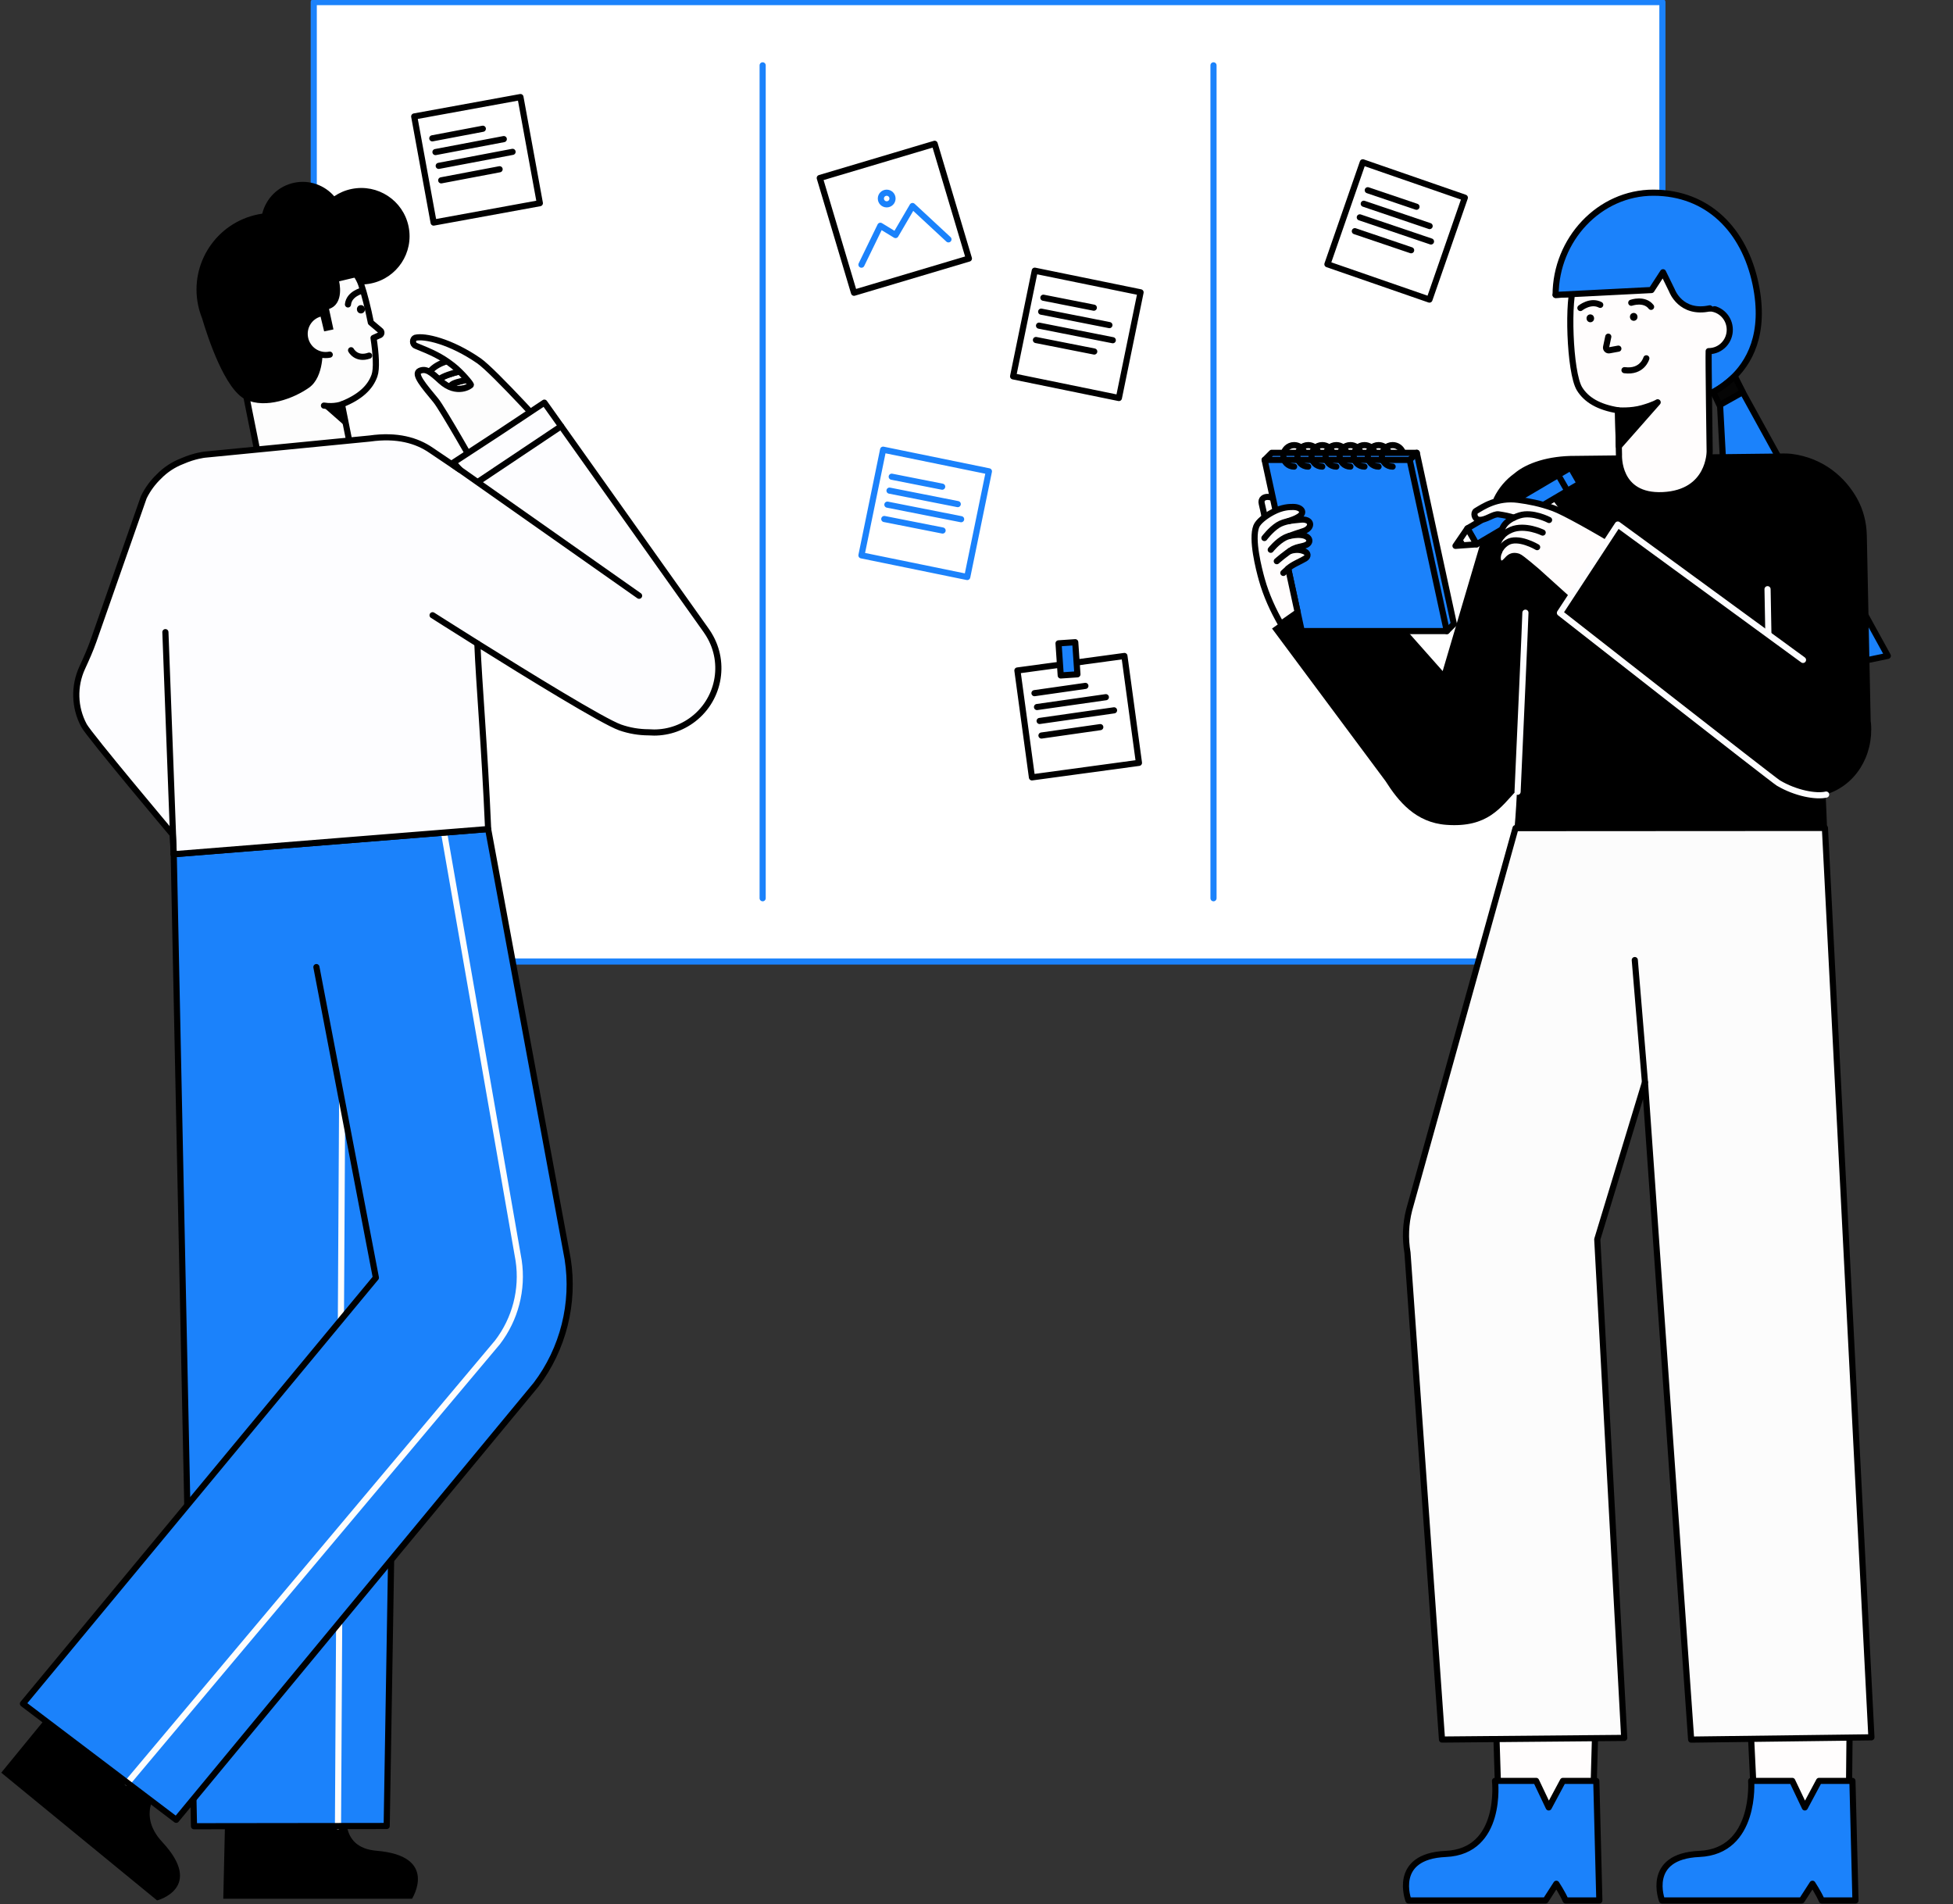 <svg width="477" height="465" viewBox="0 0 477 465" fill="none" xmlns="http://www.w3.org/2000/svg">
<rect x="0" y="0" width="477" height="465" fill="#333333" stroke="none"/>
<g clip-path="url(#clip0_7511_1529)">
<path d="M406.027 0.504H76.629V234.814H406.027V0.504Z" fill="white" stroke="#1B82FB" stroke-width="1.5" stroke-linecap="round" stroke-linejoin="round"/>
<path d="M186.27 15.959V219.36" stroke="#1B82FB" stroke-width="1.5" stroke-linecap="round" stroke-linejoin="round"/>
<path d="M296.385 15.959V219.36" stroke="#1B82FB" stroke-width="1.5" stroke-linecap="round" stroke-linejoin="round"/>
<path d="M127.112 23.706L101.167 28.442L105.908 54.355L131.853 49.62L127.112 23.706Z" fill="white" stroke="black" stroke-width="1.5" stroke-linecap="round" stroke-linejoin="round"/>
<path d="M105.586 33.782L117.925 31.441" stroke="black" stroke-width="1.5" stroke-linecap="round" stroke-linejoin="round"/>
<path d="M106.358 37.137L123.045 33.971" stroke="black" stroke-width="1.5" stroke-linecap="round" stroke-linejoin="round"/>
<path d="M107.153 40.506L125.189 37.084" stroke="black" stroke-width="1.5" stroke-linecap="round" stroke-linejoin="round"/>
<path d="M107.764 44.04L122.022 41.334" stroke="black" stroke-width="1.5" stroke-linecap="round" stroke-linejoin="round"/>
<path d="M241.531 115.105L215.693 109.818L210.4 135.624L236.238 140.911L241.531 115.105Z" fill="white" stroke="#1B82FB" stroke-width="1.5" stroke-linecap="round" stroke-linejoin="round"/>
<path d="M217.796 116.421L230.116 118.852" stroke="#1B82FB" stroke-width="1.5" stroke-linecap="round" stroke-linejoin="round"/>
<path d="M217.256 119.821L233.92 123.109" stroke="#1B82FB" stroke-width="1.5" stroke-linecap="round" stroke-linejoin="round"/>
<path d="M216.734 123.242L234.744 126.796" stroke="#1B82FB" stroke-width="1.5" stroke-linecap="round" stroke-linejoin="round"/>
<path d="M215.979 126.749L230.217 129.558" stroke="#1B82FB" stroke-width="1.5" stroke-linecap="round" stroke-linejoin="round"/>
<path d="M228.279 35.117L200.221 43.472L208.586 71.495L236.644 63.14L228.279 35.117Z" fill="white" stroke="black" stroke-width="1.5" stroke-linecap="round" stroke-linejoin="round"/>
<path d="M210.4 64.635L215.019 55.136L218.728 57.402L222.874 50.312L231.652 58.454" fill="white"/>
<path d="M210.4 64.635L215.019 55.136L218.728 57.402L222.874 50.312L231.652 58.454" stroke="#1B82FB" stroke-width="1.5" stroke-linecap="round" stroke-linejoin="round"/>
<path d="M216.564 49.904C217.35 49.904 217.987 49.268 217.987 48.484C217.987 47.699 217.35 47.063 216.564 47.063C215.779 47.063 215.142 47.699 215.142 48.484C215.142 49.268 215.779 49.904 216.564 49.904Z" fill="white" stroke="#1B82FB" stroke-width="1.5" stroke-linecap="round" stroke-linejoin="round"/>
<path d="M274.627 160.195L248.492 163.742L252.043 189.844L278.177 186.298L274.627 160.195Z" fill="white" stroke="black" stroke-width="1.5" stroke-linecap="round" stroke-linejoin="round"/>
<path d="M252.662 169.278L265.094 167.502" stroke="black" stroke-width="1.5" stroke-linecap="round" stroke-linejoin="round"/>
<path d="M253.279 172.665L270.094 170.263" stroke="black" stroke-width="1.5" stroke-linecap="round" stroke-linejoin="round"/>
<path d="M253.919 176.067L272.093 173.471" stroke="black" stroke-width="1.5" stroke-linecap="round" stroke-linejoin="round"/>
<path d="M254.369 179.624L268.734 177.572" stroke="black" stroke-width="1.5" stroke-linecap="round" stroke-linejoin="round"/>
<path d="M262.617 156.837L258.537 157.114L259.071 164.955L263.15 164.678L262.617 156.837Z" fill="#1B82FB" stroke="black" stroke-width="1.5" stroke-linecap="round" stroke-linejoin="round"/>
<path d="M278.571 71.393L252.733 66.106L247.44 91.912L273.278 97.199L278.571 71.393Z" fill="white" stroke="black" stroke-width="1.5" stroke-linecap="round" stroke-linejoin="round"/>
<path d="M254.836 72.709L267.156 75.139" stroke="black" stroke-width="1.5" stroke-linecap="round" stroke-linejoin="round"/>
<path d="M254.296 76.108L270.96 79.397" stroke="black" stroke-width="1.5" stroke-linecap="round" stroke-linejoin="round"/>
<path d="M253.774 79.53L271.785 83.084" stroke="black" stroke-width="1.5" stroke-linecap="round" stroke-linejoin="round"/>
<path d="M253.02 83.036L267.257 85.845" stroke="black" stroke-width="1.5" stroke-linecap="round" stroke-linejoin="round"/>
<path d="M357.77 48.274L332.852 39.641L324.208 64.528L349.126 73.161L357.77 48.274Z" fill="white" stroke="black" stroke-width="1.5" stroke-linecap="round" stroke-linejoin="round"/>
<path d="M334.068 46.46L345.962 50.488" stroke="black" stroke-width="1.5" stroke-linecap="round" stroke-linejoin="round"/>
<path d="M333.086 49.76L349.172 55.206" stroke="black" stroke-width="1.5" stroke-linecap="round" stroke-linejoin="round"/>
<path d="M332.118 53.084L349.504 58.97" stroke="black" stroke-width="1.5" stroke-linecap="round" stroke-linejoin="round"/>
<path d="M330.909 56.459L344.653 61.113" stroke="black" stroke-width="1.5" stroke-linecap="round" stroke-linejoin="round"/>
<path d="M92.869 80.701L90.575 78.766C89.885 75.268 89.01 71.839 88.218 69.461C87.806 68.221 84.984 61.537 75.396 60.849C67.291 60.268 61.254 65.424 58.258 72.191C56.91 75.235 56.598 78.635 57.223 81.905C58.808 90.191 63.309 112.473 63.309 112.473C63.309 112.473 64.079 122.971 77.207 120.292C88.235 118.042 85.465 108.502 85.465 108.502L83.512 98.739C87.958 96.971 90.441 94.621 91.464 91.713C92.051 90.053 91.832 86.483 91.233 82.528L92.859 81.798C93.252 81.54 93.259 80.966 92.869 80.701Z" fill="#FDFDFD" stroke="black" stroke-width="1.5" stroke-linecap="round" stroke-linejoin="round"/>
<path d="M99.793 55.328C98.493 48.954 92.264 44.842 85.882 46.146C84.312 46.463 82.883 47.086 81.63 47.932C79.301 45.247 75.631 43.855 71.902 44.619C67.915 45.429 64.962 48.472 64.05 52.173C63.703 52.227 63.356 52.285 63.01 52.356C52.858 54.423 46.305 64.328 48.376 74.467C48.603 75.579 48.929 76.646 49.335 77.666C50.804 82.617 54.967 95.185 59.997 97.564C64.919 99.893 71.726 97.316 75.479 94.671C79.233 92.024 78.791 85.134 78.791 85.134L77.986 81.161L78.019 81.165L81.441 80.448L80.362 75.45C84.201 74.163 82.821 68.705 82.821 68.705L87.513 67.58C87.734 68.086 87.972 68.721 88.218 69.462C89.006 69.468 89.801 69.392 90.6 69.227C96.982 67.923 101.099 61.702 99.793 55.328L99.793 55.328Z" fill="black"/>
<path d="M89.134 75.573L89.124 75.486C89.129 75.351 89.101 75.226 89.039 75.109C89 74.988 88.933 74.884 88.837 74.795C88.749 74.7 88.644 74.633 88.523 74.593C88.406 74.532 88.281 74.505 88.146 74.509L87.887 74.544C87.721 74.591 87.577 74.674 87.456 74.795L87.303 74.992C87.214 75.144 87.17 75.309 87.169 75.485L87.179 75.572C87.174 75.707 87.202 75.832 87.263 75.948C87.303 76.07 87.37 76.174 87.466 76.263C87.554 76.358 87.659 76.425 87.78 76.465C87.897 76.526 88.022 76.553 88.157 76.549L88.416 76.514C88.582 76.467 88.725 76.384 88.847 76.263L89 76.066C89.088 75.913 89.133 75.749 89.134 75.573Z" fill="black"/>
<path d="M88.513 70.961C88.513 70.961 85.244 71.71 84.989 74.346" stroke="black" stroke-width="1.5" stroke-linecap="round" stroke-linejoin="round"/>
<path d="M80.535 86.606C77.78 87.168 75.084 85.362 74.514 82.573C73.968 79.904 75.57 77.307 78.124 76.596" fill="#FDFDFD"/>
<path d="M80.535 86.606C77.78 87.168 75.084 85.362 74.514 82.573C73.968 79.904 75.57 77.307 78.124 76.596" stroke="black" stroke-width="1.5" stroke-linecap="round" stroke-linejoin="round"/>
<path d="M79.122 99.052C81.689 99.465 83.514 98.739 83.514 98.739" stroke="black" stroke-width="1.5" stroke-linecap="round" stroke-linejoin="round"/>
<path d="M84.628 104.345L78.915 99.321L83.552 98.825L84.628 104.345Z" fill="black"/>
<path d="M85.747 85.533C85.747 85.533 86.997 87.956 90.158 86.854" stroke="black" stroke-width="1.5" stroke-linecap="round" stroke-linejoin="round"/>
<path d="M55.022 442.478L54.534 463.696H100.63C100.63 463.696 107.29 453.251 91.961 451.976C82.249 451.168 84.966 441.468 84.966 441.468" fill="black"/>
<path d="M98.71 204.106L94.446 445.929L47.38 445.988L42.275 208.808" fill="#1B82FB"/>
<path d="M83.585 265.812L82.55 445.988" stroke="#FDFDFD" stroke-width="1.5" stroke-linecap="round" stroke-linejoin="round"/>
<path d="M97.905 237.42L94.446 445.929L47.38 445.988L42.432 208.614" stroke="black" stroke-width="1.5" stroke-linecap="round" stroke-linejoin="round"/>
<path d="M39.202 436.485C39.202 436.485 32.971 442.685 39.608 449.813C50.083 461.064 38.374 464.11 38.374 464.11L0.305 432.91L13.247 417.098" fill="black"/>
<path d="M130.979 338.092L43.09 444.346L5.548 416.135L91.82 312.021L72.822 206.18L119.114 202.477L138.665 307.554C140.338 318.297 137.538 329.42 130.979 338.092L130.979 338.092Z" fill="#1B82FB"/>
<path d="M108.439 203.258L126.679 307.866C127.722 314.941 125.856 322.135 121.505 327.814L31.124 435.394" stroke="#FDFDFD" stroke-width="1.5" stroke-linecap="round" stroke-linejoin="round"/>
<path d="M42.432 208.614L119.221 202.464L138.649 307.475C140.356 318.267 137.542 329.449 130.933 338.154L43.037 444.418L5.603 416.062L91.805 312.029L77.278 236.17" stroke="black" stroke-width="1.5" stroke-linecap="round" stroke-linejoin="round"/>
<path d="M115.013 93.986C115.026 94.149 112.745 95.801 109.77 94.481C109.908 94.4 110.033 94.28 110.145 94.118C110.565 93.524 112.407 93.073 114.092 92.779C114.624 93.399 115.007 93.873 115.013 93.986Z" fill="#FDFDFD" stroke="black" stroke-width="1.5" stroke-linecap="round" stroke-linejoin="round"/>
<path d="M114.092 92.779C112.407 93.073 110.565 93.523 110.145 94.118C110.033 94.281 109.908 94.399 109.769 94.48C109.494 94.355 109.212 94.211 108.924 94.029C108.498 93.766 108.06 93.441 107.615 93.035C107.471 92.904 107.327 92.772 107.189 92.647C108.26 91.827 110.384 91.164 112.182 90.72" fill="#FDFDFD"/>
<path d="M114.092 92.779C112.407 93.073 110.565 93.523 110.145 94.118C110.033 94.281 109.908 94.399 109.769 94.48C109.494 94.355 109.212 94.211 108.924 94.029C108.498 93.766 108.06 93.441 107.615 93.035C107.471 92.904 107.327 92.772 107.189 92.647C108.26 91.827 110.384 91.164 112.182 90.72" stroke="black" stroke-width="1.5" stroke-linecap="round" stroke-linejoin="round"/>
<path d="M112.181 90.72C110.383 91.164 108.26 91.828 107.189 92.647C106.299 91.84 105.578 91.215 104.921 90.826C105.942 89.481 107.769 88.624 109.159 88.21" fill="#FDFDFD"/>
<path d="M112.181 90.72C110.383 91.164 108.26 91.828 107.189 92.647C106.299 91.84 105.578 91.215 104.921 90.826C105.942 89.481 107.769 88.624 109.159 88.21" stroke="black" stroke-width="1.5" stroke-linecap="round" stroke-linejoin="round"/>
<path d="M101.433 82.491C103.692 81.907 110.117 83.385 116.936 88.087C120.648 90.647 134.726 106.211 137.632 109.442L138.364 110.004L116.579 114.787C116.579 114.787 108.089 99.788 106.442 97.792C103.549 94.283 100.916 91.275 102.503 90.57C104.09 89.866 105.318 90.936 107.618 93.036C111.567 96.644 115.032 94.186 115.013 93.985C114.98 93.65 112.711 90.931 110.628 89.292C107.68 86.974 105.333 85.986 101.544 84.444C100.576 84.05 100.78 82.662 101.434 82.493L101.433 82.491Z" fill="#FDFDFD" stroke="black" stroke-width="1.5" stroke-linecap="round" stroke-linejoin="round"/>
<path d="M173.159 155.005C173.119 154.94 173.081 154.874 173.04 154.808C172.953 154.67 172.86 154.534 172.768 154.397C172.674 154.256 172.586 154.111 172.487 153.973L132.954 98.329L121.88 105.683L110.746 112.96L112.327 114.709C112.327 114.709 110.907 113.861 108.64 112.227C102.413 107.737 97.878 105.901 90.304 107.095L50.018 111.03C50.018 111.03 47.556 111.274 44.499 112.619C42.376 113.433 40.409 114.709 38.767 116.411C37.396 117.731 36.124 119.377 35.121 121.41L22.848 156.465C22.057 158.723 21.075 160.905 20.075 163.079C18.006 167.583 18.166 172.812 20.512 177.179C21.808 179.591 42.182 203.809 42.182 203.809C42.232 203.878 42.432 208.613 42.432 208.613L119.221 202.464C118.351 182.318 116.996 167.155 116.589 157.149C128.774 164.779 147.315 176.193 151.472 177.654C153.728 178.447 156.096 178.834 158.433 178.841C161.995 179.131 165.674 178.228 168.817 176.002C175.604 171.192 177.423 161.998 173.159 155.006V155.005Z" fill="#FDFDFF"/>
<path d="M42.182 203.809C42.182 203.809 21.808 179.591 20.512 177.179C18.166 172.812 18.006 167.583 20.075 163.079C21.075 160.905 22.057 158.723 22.848 156.465L35.121 121.41C36.124 119.377 37.396 117.731 38.767 116.411C40.409 114.709 42.376 113.433 44.499 112.619C47.556 111.274 50.018 111.03 50.018 111.03L90.304 107.095C96.977 106.148 101.813 107.551 105.318 109.982C105.819 110.33 112.327 114.709 112.327 114.709L110.746 112.96L121.88 105.683L132.954 98.329L172.487 153.973C172.586 154.111 172.674 154.256 172.768 154.397C172.86 154.534 172.953 154.67 173.04 154.808C173.081 154.874 173.119 154.94 173.159 155.005V155.006C177.423 161.998 175.604 171.192 168.817 176.002C165.674 178.228 161.995 179.131 158.433 178.841C156.096 178.834 153.728 178.447 151.472 177.654C147.315 176.193 128.774 164.779 116.589 157.149C116.996 167.155 118.351 182.318 119.221 202.464L42.432 208.613L42.182 203.809ZM42.182 203.809C42.119 203.741 42.232 203.878 42.182 203.809Z" stroke="black" stroke-width="1.5" stroke-linecap="round" stroke-linejoin="round"/>
<path d="M42.432 208.614L40.397 154.376" stroke="black" stroke-width="1.5" stroke-linecap="round" stroke-linejoin="round"/>
<path d="M105.653 150.25C105.653 150.25 110.265 153.19 116.589 157.149" stroke="black" stroke-width="1.5" stroke-linecap="round" stroke-linejoin="round"/>
<path d="M156.092 145.49L110.727 113.585" stroke="black" stroke-width="1.5" stroke-linecap="round" stroke-linejoin="round"/>
<path d="M137.045 104.097L116.763 117.659" stroke="black" stroke-width="1.5" stroke-linecap="round" stroke-linejoin="round"/>
<path d="M365.05 410.366L366.18 446.077H388.951L389.941 410.81L365.05 410.366Z" fill="#FFFDFD" stroke="black" stroke-width="1.5" stroke-linecap="round" stroke-linejoin="round"/>
<path d="M390.622 464.11H382.392C381.594 462.267 380.121 460.037 380.121 460.037L377.493 464.11H344.006C344.006 464.11 339.877 453.333 353.108 452.751C367.093 452.136 365.144 434.916 365.144 434.916H375.181L378.26 441.394L381.73 434.916H389.881L390.622 464.11Z" fill="#1B82FB" stroke="black" stroke-width="1.5" stroke-linecap="round" stroke-linejoin="round"/>
<path d="M426.972 409.732L428.736 446.077H451.508L451.863 410.81L426.972 409.732Z" fill="#FFFDFD" stroke="black" stroke-width="1.5" stroke-linecap="round" stroke-linejoin="round"/>
<path d="M453.179 464.11H444.949C444.15 462.267 442.678 460.037 442.678 460.037L440.05 464.11H405.929C405.929 464.11 401.8 453.333 415.031 452.751C429.015 452.136 427.701 434.916 427.701 434.916H437.737L440.816 441.394L444.286 434.916H452.437L453.179 464.11Z" fill="#1B82FB" stroke="black" stroke-width="1.5" stroke-linecap="round" stroke-linejoin="round"/>
<path d="M370.154 202.236L344.167 295.51C343.303 298.907 343.164 302.447 343.76 305.901L352.192 424.816L396.701 424.418L390.117 302.658L401.763 264.311L413.044 424.83L457.075 424.275L446.324 202.147L370.155 202.236H370.154Z" fill="#FCFCFC"/>
<path d="M401.763 264.311L399.281 234.46" stroke="black" stroke-width="1.5" stroke-linecap="round" stroke-linejoin="round"/>
<path d="M370.154 202.237L344.167 295.51C343.303 298.907 343.164 302.447 343.76 305.901L352.192 424.816L396.701 424.418L390.117 302.658L401.763 264.311L413.044 424.83L457.075 424.275L445.719 202.193L370.155 202.237H370.154Z" stroke="black" stroke-width="1.5" stroke-linecap="round" stroke-linejoin="round"/>
<path d="M423.542 91.957L461.08 160.168L423.791 167.912L419.777 92.739" fill="#1B82FB"/>
<path d="M423.542 91.957L461.08 160.168L423.791 167.912L419.777 92.739" stroke="black" stroke-width="1.5" stroke-linecap="round" stroke-linejoin="round"/>
<path d="M428.782 69.375C426.031 56.166 417.101 47.081 403.854 47.058C390.606 47.034 379.967 58.531 379.943 72.023L396.6 71.124L412.68 98.052C412.68 98.052 433.839 93.657 428.782 69.375Z" fill="#1B82FB" stroke="black" stroke-width="1.5" stroke-linecap="round" stroke-linejoin="round"/>
<path d="M425.636 95.762L419.972 98.942L418.449 95.758C418.449 95.758 419.925 94.94 420.996 94.133C422.7 92.85 423.711 91.879 423.711 91.879L425.636 95.762Z" fill="#050505" stroke="black" stroke-width="1.5" stroke-linecap="round" stroke-linejoin="round"/>
<path d="M417.424 85.755C420.267 85.711 422.53 83.332 422.48 80.441C422.431 77.675 420.28 75.448 417.604 75.3C415.484 66 407.793 59.007 398.035 59.158C390.698 59.272 388.09 63.269 384.623 69.253C382.788 72.419 383.319 90.989 385.793 94.973C387.448 97.638 390.41 99.426 395.184 100.209L395.416 111.026C395.416 111.026 394.791 121.469 406.155 120.92C417.682 120.364 417.568 110.25 417.568 110.25C417.568 110.25 417.234 87.149 417.327 85.751C417.36 85.751 417.391 85.755 417.424 85.755Z" fill="#FFFDFD" stroke="black" stroke-width="1.5" stroke-linecap="round" stroke-linejoin="round"/>
<path d="M404.866 98.245L395.39 108.995L395.183 100.209C395.183 100.209 398.278 100.489 401.131 99.668C403.983 98.848 404.866 98.245 404.866 98.245Z" fill="black" stroke="black" stroke-width="1.5" stroke-linecap="round" stroke-linejoin="round"/>
<path d="M380.51 71.818L403.354 70.833L406.178 66.487L408.365 70.961C408.365 70.961 410.372 76.591 417.484 75.054L422.861 73.761L415.709 55.033L385.077 59.612L380.51 71.818Z" fill="#1B82FB"/>
<path d="M379.943 72.023L403.354 70.833L406.178 66.487L408.365 70.961C408.365 70.961 410.491 76.837 417.604 75.3" stroke="black" stroke-width="1.5" stroke-linecap="round" stroke-linejoin="round"/>
<path d="M399.935 77.34C399.939 77.211 399.912 77.09 399.858 76.989C399.82 76.874 399.755 76.771 399.667 76.69C399.582 76.598 399.48 76.533 399.375 76.5C399.263 76.442 399.141 76.415 399.006 76.42L398.771 76.452C398.616 76.495 398.48 76.575 398.359 76.695L398.222 76.874C398.139 77.017 398.096 77.172 398.096 77.345L398.105 77.424C398.1 77.553 398.128 77.675 398.182 77.776C398.219 77.892 398.285 77.994 398.372 78.075C398.457 78.166 398.559 78.232 398.665 78.265C398.767 78.319 398.878 78.346 399 78.346C399.012 78.346 399.023 78.346 399.034 78.346L399.269 78.314C399.424 78.271 399.56 78.192 399.681 78.071L399.818 77.891C399.901 77.749 399.943 77.593 399.943 77.429L399.934 77.342L399.935 77.34Z" fill="black"/>
<path d="M389.257 77.345C389.219 77.229 389.154 77.127 389.066 77.046C388.981 76.955 388.88 76.889 388.774 76.856C388.661 76.797 388.539 76.772 388.405 76.775L388.17 76.807C388.015 76.85 387.878 76.93 387.758 77.05L387.62 77.23C387.538 77.373 387.495 77.528 387.495 77.7L387.504 77.78C387.499 77.908 387.526 78.03 387.581 78.131C387.618 78.247 387.684 78.349 387.772 78.43C387.857 78.522 387.959 78.587 388.064 78.62C388.167 78.674 388.277 78.701 388.4 78.701C388.411 78.701 388.422 78.701 388.434 78.701L388.669 78.669C388.824 78.626 388.96 78.546 389.08 78.426L389.218 78.247C389.301 78.104 389.343 77.948 389.344 77.784L389.334 77.697C389.339 77.568 389.311 77.447 389.258 77.346L389.257 77.345Z" fill="black"/>
<path d="M392.807 82.222L392.272 84.751C392.173 85.218 392.578 85.637 393.046 85.551L395.27 85.143" stroke="black" stroke-width="1.5" stroke-linecap="round" stroke-linejoin="round"/>
<path d="M398.42 73.934C398.42 73.934 401.616 72.808 403.261 74.935" stroke="black" stroke-width="1.5" stroke-linecap="round" stroke-linejoin="round"/>
<path d="M402.101 87.505C402.101 87.505 401.143 90.984 396.765 90.402" stroke="black" stroke-width="1.5" stroke-linecap="round" stroke-linejoin="round"/>
<path d="M385.995 75.22C385.995 75.22 388.461 73.209 390.841 74.446" stroke="black" stroke-width="1.5" stroke-linecap="round" stroke-linejoin="round"/>
<path d="M445.863 194.042C445.996 195.454 446.249 202.452 446.249 202.452L369.909 202.236C369.909 202.236 370.27 198.418 370.518 192.908C366.504 197.189 363.422 202.173 353.277 201.438C345.725 200.894 341.509 195.644 338.389 190.736L310.681 153.495L330.636 139.376L343.696 154.114L352.358 163.885L364.868 121.551C366.067 119.113 367.804 117.112 369.865 115.624C372.896 113.046 378.228 111.292 384.771 111.33L395.411 111.21C395.392 112.603 395.684 121.424 406.152 120.925C415.835 120.456 417.306 113.249 417.528 110.95L434.717 110.754C434.717 110.754 436.403 110.691 437.608 110.843C445.458 111.856 450.714 116.643 453.535 121.671C455.095 124.445 455.881 127.58 455.951 130.759L456.896 176.133L456.972 176.653C457.6 184.619 453.174 191.858 445.863 194.043L445.863 194.042Z" fill="black"/>
<path d="M384.581 126.655C384.581 126.655 380.966 123.882 379.659 121.177C378.352 118.471 376.123 120.468 376.707 122.694C377.293 124.92 378.915 126.342 378.915 126.342" fill="#FFFDFD"/>
<path d="M384.581 126.655C384.581 126.655 380.966 123.882 379.659 121.177C378.352 118.471 376.123 120.468 376.707 122.694C377.293 124.92 378.915 126.342 378.915 126.342" stroke="black" stroke-width="1.5" stroke-linecap="round" stroke-linejoin="round"/>
<path d="M360.637 132.934L385.853 118.082L383.616 114.195L358.4 129.047L360.637 132.934Z" fill="#1B82FB" stroke="black" stroke-width="1.5" stroke-linecap="round" stroke-linejoin="round"/>
<path d="M380.638 116.103L382.789 119.841" stroke="black" stroke-width="1.5" stroke-linecap="round" stroke-linejoin="round"/>
<path d="M360.637 132.934L355.489 133.304L358.4 129.047L360.637 132.934Z" fill="white" stroke="black" stroke-width="1.5" stroke-linecap="round" stroke-linejoin="round"/>
<path d="M357.872 132.788L356.945 131.176L355.643 133.216L357.872 132.788Z" fill="black"/>
<path d="M379.38 124.098C376.146 122.92 373.387 122.412 370.784 122.062C365.589 121.365 362.076 123.856 360.502 124.781C359.818 125.183 360.036 126.817 361.258 126.951C362.865 127.126 364.725 125.422 366.034 125.616C367.52 125.836 368.589 126.062 369.742 126.421C367.268 127.61 366.386 129.413 366.847 130.951C365.716 132.233 365.484 133.728 365.802 134.495C365.851 134.612 365.959 134.707 366.114 134.786C365.532 136.198 365.816 137.546 366.593 137.623C368.116 137.774 368.216 135.091 370.836 135.933C371.501 136.146 375.358 139.481 375.358 139.481C376.643 140.622 386.6 149.627 386.6 149.627L396.233 133.304C389.385 129.201 382.06 125.073 379.382 124.098H379.38Z" fill="#FFFDFD" stroke="black" stroke-width="1.5" stroke-linecap="round" stroke-linejoin="round"/>
<path d="M378.346 126.987C378.346 126.987 374.329 124.869 371.158 125.865C370.637 126.028 370.165 126.214 369.74 126.418" stroke="black" stroke-width="1.5" stroke-linecap="round" stroke-linejoin="round"/>
<path d="M376.784 130.064C376.784 130.064 372.495 127.955 369.108 129.367C368.124 129.778 367.382 130.339 366.843 130.949" stroke="black" stroke-width="1.5" stroke-linecap="round" stroke-linejoin="round"/>
<path d="M366.11 134.784C366.444 133.973 367.068 133.14 368.05 132.516C370.741 130.804 375.429 133.618 375.429 133.618" stroke="black" stroke-width="1.5" stroke-linecap="round" stroke-linejoin="round"/>
<path d="M431.91 154.979L431.706 143.887" stroke="#FDFDFF" stroke-width="1.5" stroke-linecap="round" stroke-linejoin="round"/>
<path d="M372.569 149.627C372.487 152.614 371.293 179.191 370.652 193.364" stroke="#FDFDFF" stroke-width="1.5" stroke-linecap="round" stroke-linejoin="round"/>
<path d="M309.451 129.492C309.451 129.492 308.796 125.403 308.172 123.015C307.549 120.626 311.849 120.721 312.552 123.84C313.255 126.959 313.235 127.498 313.235 127.498" fill="#FFFDFD"/>
<path d="M309.451 129.492C309.451 129.492 308.796 125.403 308.172 123.015C307.549 120.626 311.849 120.721 312.552 123.84C313.255 126.959 313.235 127.498 313.235 127.498" stroke="black" stroke-width="1.5" stroke-linecap="round" stroke-linejoin="round"/>
<path d="M355.095 152.383L346.031 110.583H310.598L308.871 112.315L353.368 154.116L355.095 152.383Z" fill="#1B82FB" stroke="black" stroke-width="1.5" stroke-linecap="round" stroke-linejoin="round"/>
<path d="M353.368 154.116L344.305 112.315H308.871L317.934 154.116H353.368Z" fill="#1B82FB" stroke="black" stroke-width="1.5" stroke-linecap="round" stroke-linejoin="round"/>
<path d="M316.074 113.953C314.622 113.953 313.445 112.777 313.445 111.327C313.445 109.877 314.622 108.702 316.074 108.702C317.162 108.702 318.097 109.363 318.496 110.305" stroke="black" stroke-width="1.5" stroke-linecap="round" stroke-linejoin="round"/>
<path d="M319.51 113.953C318.058 113.953 316.881 112.777 316.881 111.327C316.881 109.877 318.058 108.702 319.51 108.702C320.599 108.702 321.533 109.363 321.933 110.305" stroke="black" stroke-width="1.5" stroke-linecap="round" stroke-linejoin="round"/>
<path d="M322.947 113.953C321.496 113.953 320.319 112.777 320.319 111.327C320.319 109.877 321.496 108.702 322.947 108.702C324.036 108.702 324.97 109.363 325.37 110.305" stroke="black" stroke-width="1.5" stroke-linecap="round" stroke-linejoin="round"/>
<path d="M326.384 113.953C324.932 113.953 323.755 112.777 323.755 111.327C323.755 109.877 324.932 108.702 326.384 108.702C327.472 108.702 328.407 109.363 328.806 110.305" stroke="black" stroke-width="1.5" stroke-linecap="round" stroke-linejoin="round"/>
<path d="M329.821 113.953C328.369 113.953 327.192 112.777 327.192 111.327C327.192 109.877 328.369 108.702 329.821 108.702C330.91 108.702 331.844 109.363 332.243 110.305" stroke="black" stroke-width="1.5" stroke-linecap="round" stroke-linejoin="round"/>
<path d="M333.257 113.953C331.806 113.953 330.629 112.777 330.629 111.327C330.629 109.877 331.806 108.702 333.257 108.702C334.346 108.702 335.28 109.363 335.68 110.305" stroke="black" stroke-width="1.5" stroke-linecap="round" stroke-linejoin="round"/>
<path d="M336.694 113.953C335.243 113.953 334.066 112.777 334.066 111.327C334.066 109.877 335.243 108.702 336.694 108.702C337.783 108.702 338.717 109.363 339.117 110.305" stroke="black" stroke-width="1.5" stroke-linecap="round" stroke-linejoin="round"/>
<path d="M340.132 113.953C338.68 113.953 337.503 112.777 337.503 111.327C337.503 109.877 338.68 108.702 340.132 108.702C341.22 108.702 342.155 109.363 342.554 110.305" stroke="black" stroke-width="1.5" stroke-linecap="round" stroke-linejoin="round"/>
<path d="M344.304 112.315L346.031 110.583" stroke="black" stroke-width="1.5" stroke-linecap="round" stroke-linejoin="round"/>
<path d="M314.876 130.901C316.02 130.499 316.827 130.175 318.301 129.724C320.75 128.975 320.591 126.477 317.389 126.935C316.921 127.001 315.679 127.063 314.667 127.277C315.487 126.965 316.344 126.735 317.254 126.149C318.909 125.085 317.757 123.792 315.821 123.804C314.937 123.808 313.235 123.794 310.844 125.062C309.004 126.038 307.278 127.401 306.829 128.555C305.604 131.704 307.453 138.919 308.183 141.527C309.279 145.441 310.985 149.102 312.849 152.369L316.933 149.507L314.624 138.837C315.558 137.904 317.721 137.059 318.794 136.391C319.6 135.888 319.579 134.981 318.403 134.569C317.833 134.369 316.809 134.03 315.022 134.566C315.172 134.437 315.33 134.45 315.461 134.339C316.788 133.22 319.268 133.658 319.742 132.349C320.074 131.431 318.873 130.024 314.876 130.901H314.876Z" fill="#FFFDFD" stroke="black" stroke-width="1.5" stroke-linecap="round" stroke-linejoin="round"/>
<path d="M308.817 131.392C308.817 131.392 310.355 129.347 312.112 128.228C312.909 127.722 313.932 127.418 314.867 127.235" fill="#FEFFFF"/>
<path d="M308.817 131.392C308.817 131.392 310.355 129.347 312.112 128.228C312.909 127.722 313.932 127.418 314.867 127.235" stroke="black" stroke-width="1.5" stroke-linecap="round" stroke-linejoin="round"/>
<path d="M315.649 134.199C314.305 134.88 311.842 137.045 311.842 137.045" stroke="black" stroke-width="1.5" stroke-linecap="round" stroke-linejoin="round"/>
<path d="M310.367 134.263C310.367 134.263 311.944 132.251 313.829 131.297C314.145 131.136 314.502 131.005 314.876 130.899" stroke="black" stroke-width="1.5" stroke-linecap="round" stroke-linejoin="round"/>
<path d="M314.624 138.836L313.445 139.915" stroke="black" stroke-width="1.5" stroke-linecap="round" stroke-linejoin="round"/>
<path d="M440.366 161.159L395.129 128.101L380.998 149.674C380.998 149.674 433.055 190.457 434.36 191.231C438.605 193.745 443.566 194.624 446.014 194.046" fill="black"/>
<path d="M440.366 161.159L395.129 128.101L380.998 149.674C380.998 149.674 433.055 190.457 434.36 191.231C438.605 193.745 443.566 194.624 446.014 194.046" stroke="#FDFDFF" stroke-width="1.5" stroke-linecap="round" stroke-linejoin="round"/>
</g>
<defs>
<clipPath id="clip0_7511_1529">
<rect width="476" height="465" fill="white" transform="translate(0.305)"/>
</clipPath>
</defs>
</svg>
